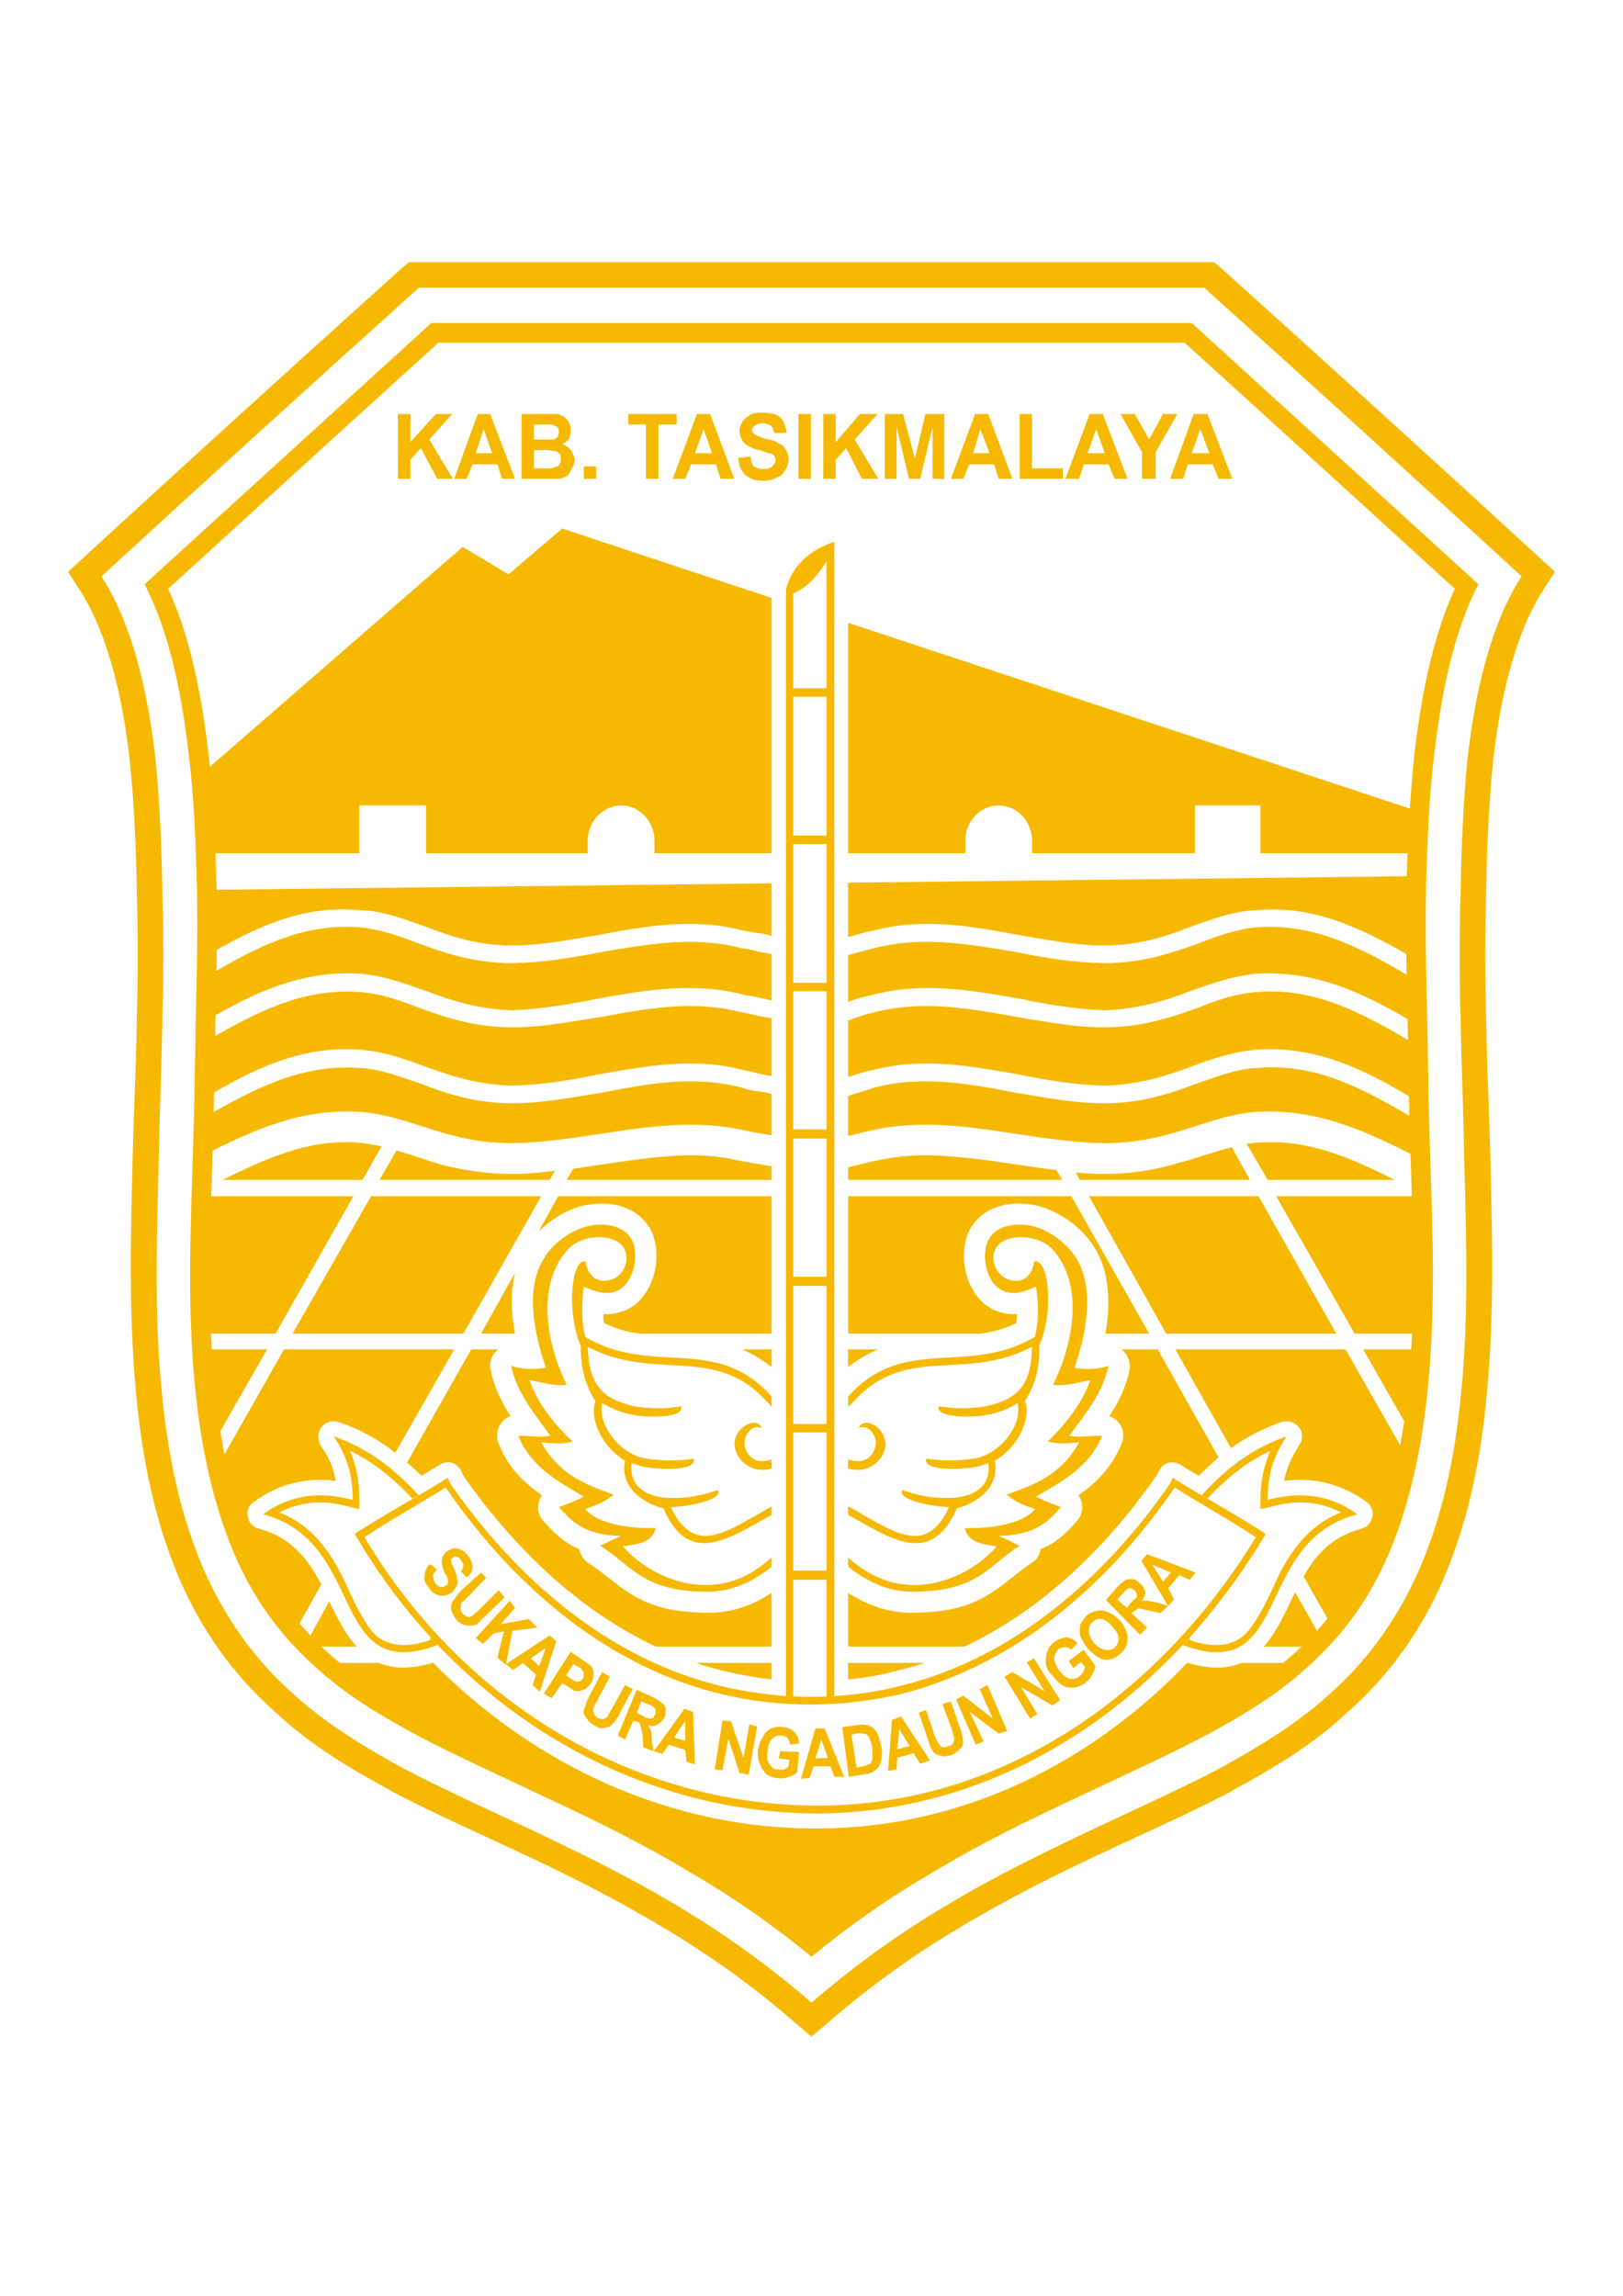 <?xml version="1.0" encoding="UTF-8"?>
<!DOCTYPE svg PUBLIC "-//W3C//DTD SVG 1.1//EN" "http://www.w3.org/Graphics/SVG/1.1/DTD/svg11.dtd">
<!-- Creator: CorelDRAW X8 -->
<svg xmlns="http://www.w3.org/2000/svg" xml:space="preserve" width="2480px" height="3508px" version="1.1" style="shape-rendering:geometricPrecision; text-rendering:geometricPrecision; image-rendering:optimizeQuality; fill-rule:evenodd; clip-rule:evenodd"
viewBox="0 0 2480 3507"
 xmlns:xlink="http://www.w3.org/1999/xlink">
 <defs>
  <style type="text/css">
   <![CDATA[
    .fil0 {fill:#F6B900}
    .fil1 {fill:#F6B900;fill-rule:nonzero}
   ]]>
  </style>
 </defs>
 <g id="Layer_x0020_1">
  <g id="_2441402916544">
   <path class="fil0" d="M2055 2619c-52,48 -111,83 -172,116l-1 1c-65,34 -131,63 -197,94 -73,34 -144,70 -213,111 -73,43 -142,92 -206,148l-26 22 -26 -22c-64,-56 -133,-105 -206,-148 -69,-41 -140,-77 -213,-111 -66,-31 -132,-60 -197,-94l-1 -1c-61,-33 -120,-68 -172,-116 -62,-54 -109,-117 -144,-192 -43,-94 -64,-197 -73,-299 -12,-125 -8,-250 -5,-374 2,-64 5,-129 6,-193 2,-68 2,-136 0,-204 -1,-64 -4,-127 -10,-189 -9,-86 -30,-194 -77,-267l-18 -28 24 -22c161,-148 323,-295 485,-441l12 -10 15 0c400,0 800,0 1200,0l15 0 12 10c162,146 324,293 485,441l24 22 -18 28c-47,73 -68,181 -77,266 -6,63 -9,126 -10,190 -2,68 -2,136 0,204 1,64 4,129 6,193 3,124 7,249 -5,374 -9,102 -30,205 -73,299 -35,75 -82,138 -144,192zm-815 440c66,-57 137,-108 212,-152 70,-42 143,-77 216,-112 66,-31 131,-60 196,-94 58,-32 115,-66 165,-111 57,-50 100,-108 134,-180 41,-89 61,-188 70,-286 12,-122 7,-247 4,-369 -1,-65 -4,-129 -5,-193 -2,-69 -2,-137 0,-206 1,-64 4,-129 10,-193 10,-92 32,-204 83,-283 -161,-148 -323,-295 -485,-441 -400,0 -800,0 -1200,0 -162,146 -324,293 -485,441 51,79 73,191 83,283 6,64 9,129 10,193 2,69 2,137 0,206 -1,64 -4,128 -5,193 -3,122 -8,247 4,369 9,98 29,197 70,286 34,72 77,130 134,180 50,45 107,79 165,111 65,34 130,63 196,94 73,35 146,70 216,112 75,44 146,95 212,152l0 0z"/>
   <path class="fil0" d="M1240 2989c58,-48 121,-92 187,-130 71,-43 145,-79 220,-114 65,-31 130,-60 195,-94 54,-29 108,-61 154,-103 52,-46 91,-98 120,-161 38,-83 57,-177 66,-269 12,-121 7,-242 3,-362 -2,-64 -3,-128 -4,-193 -2,-70 -3,-138 -2,-207 2,-67 4,-133 12,-199 10,-87 27,-185 68,-265 -146,-133 -292,-266 -438,-399 -387,0 -775,0 -1162,0 -146,133 -292,266 -438,399 41,80 58,178 68,265 8,66 10,132 12,199 1,69 0,137 -2,207 -1,65 -2,129 -4,193 -4,120 -9,241 3,362 9,92 28,186 66,269 29,63 68,115 120,161 46,42 100,74 154,103 65,34 130,63 195,94 75,35 149,71 220,114 66,38 129,82 187,130l0 0zm0 -38c54,-44 112,-83 172,-118 72,-42 147,-80 223,-115 64,-30 130,-59 193,-93 53,-28 104,-59 149,-99 48,-43 85,-93 112,-151 37,-81 55,-172 63,-259 12,-120 7,-240 3,-359 -2,-64 -3,-129 -4,-193 -2,-70 -3,-139 -2,-209 2,-67 5,-134 12,-201 10,-85 26,-176 62,-255 -138,-126 -275,-251 -413,-376 -380,0 -760,0 -1140,0 -138,125 -275,250 -413,376 36,79 52,170 62,255 7,67 10,134 12,201 1,70 0,139 -2,209 -1,64 -2,129 -4,193 -4,119 -9,239 3,359 8,87 26,178 63,259 27,58 64,108 112,151 45,40 96,71 149,99 63,34 129,63 193,93 76,35 151,73 223,115 60,35 118,74 172,118z"/>
   <path class="fil0" d="M1240 2967c57,-45 117,-83 178,-118 72,-40 146,-76 222,-110 64,-27 130,-55 193,-87 54,-28 107,-57 152,-96 6,-5 13,-11 19,-16l-107 0c-26,11 -55,8 -82,0l-1 0c-146,152 -340,251 -561,253 -227,2 -436,-96 -591,-253l-1 0c-28,8 -56,11 -82,0l-103 0c6,5 13,11 19,16 45,39 98,68 152,96 63,32 129,60 193,87 76,34 150,70 222,110 61,35 121,73 178,118l0 0zm173 -427l-117 0 0 25c27,-2 53,-7 78,-14 14,-3 27,-7 39,-11zm-234 25l0 -25 -116 0c28,9 56,16 86,21 10,2 20,3 30,4zm864 -67c22,-27 41,-57 57,-90 31,-62 48,-131 59,-201l-1 1 0 0 0 0 0 0 0 0 0 1 0 0 0 0 0 0 0 1 0 0 0 1 0 0 0 1 0 0 0 0 0 0 0 0 -1 1 0 0 0 0 0 1 0 0 0 0 0 0 0 1 0 0 0 0 0 0 0 0 0 1 0 0 0 0 0 0 0 1 0 0 0 0 0 1 0 0 0 0 0 0 0 0 -1 1 0 0 0 0 0 0 0 1 0 0 0 0 0 0 0 1 0 0 0 0 0 0 0 1 0 0 0 0 0 0 0 0 0 1 0 0 0 0 0 0 0 1 0 0 0 0 -1 1 0 0 0 0 0 0 0 0 0 1 0 0 0 0 0 0 0 1 0 0 0 0 0 0 0 0 0 1 0 0 0 0 0 1 0 0 0 0 0 0 0 0 0 1 0 0 0 0 0 0 0 1 0 0 -1 0 0 0 0 0 0 1 0 0 0 0 0 0 0 1 0 0 -98 -172 -260 0 85 151c23,-17 49,-30 77,-40 10,-3 20,0 27,8 6,8 6,19 0,28 -12,18 -19,35 -23,54 45,-6 87,4 126,32 7,5 11,14 9,23 -2,9 -8,16 -17,18 -43,12 -68,37 -88,73l51 90zm117 -302c2,-12 3,-25 4,-38 5,-39 7,-80 8,-120l0 0 0 0 -1 1 0 0 0 0 0 0 0 0 0 0 0 1 0 0 0 0 0 0 0 0 0 0 0 1 0 0 0 0 0 0 0 1 0 0 0 0 0 0 0 0 0 0 0 1 0 0 0 0 0 0 0 0 0 0 0 1 0 0 0 0 0 0 0 0 0 0 0 1 0 0 0 0 0 0 0 0 0 1 0 0 0 0 0 0 0 0 0 0 0 1 0 0 0 0 0 0 0 0 0 1 0 0 0 0 0 0 0 0 -1 1 0 0 0 0 0 0 0 0 0 0 0 1 0 0 0 0 0 0 0 0 0 0 0 1 0 0 0 0 0 1 0 0 0 0 0 0 0 0 0 0 0 1 0 0 0 0 0 0 0 0 0 0 0 1 0 0 0 0 0 0 0 0 0 1 0 0 0 0 0 0 0 0 0 1 0 0 0 0 0 0 0 0 0 0 0 1 0 0 0 0 0 0 0 0 0 0 0 1 0 0 0 0 0 0 0 0 0 1 0 0 0 0 0 0 0 0 0 0 0 1 0 0 0 0 0 0 0 0 0 0 0 1 -87 0 77 135zm12 -159c1,-71 -1,-144 -3,-215l0 0 0 5 -219 0 120 210 102 0zm-41 -235c-66,-33 -130,-62 -206,-57 -7,0 -13,1 -20,2l32 55 194 0zm-249 -50l-3 1c-27,7 -54,17 -81,24 -37,11 -73,16 -111,16l-1 0c-14,0 -28,-1 -42,-2l6 11 260 0 -28 -50zm-268 35c-51,-6 -101,-16 -153,-20 -39,-4 -79,-4 -118,5 -12,2 -23,5 -35,8l-12 3 0 19 327 0 -9 -15zm-318 40l0 210 201 0c18,-2 37,-7 56,-16 0,-4 1,-9 1,-14 -11,1 -22,-1 -32,-5 -46,-18 -62,-87 -38,-128 0,0 0,-1 1,-1 22,-34 65,-40 102,-31 0,0 0,0 0,0 35,10 68,34 87,66 22,38 23,85 15,129l67 0 -119 -210 -341 0zm0 234l0 27c14,-11 29,-20 46,-27l-46 0zm0 372l0 82 178 0c120,-57 218,-153 293,-261l4 -7c3,-7 8,-11 15,-13 7,-1 13,0 19,4l8 5c7,4 13,8 19,11 10,-10 20,-19 30,-28l-93 -165 -55 0c0,0 1,0 1,1 9,8 13,19 11,31 -6,27 -17,49 -31,70 6,2 12,6 16,12 6,9 7,20 3,30 -15,36 -38,59 -66,79 2,3 4,7 5,12 2,10 -1,20 -8,28 -12,13 -22,24 -38,34 -6,3 -11,6 -17,8 -1,9 -6,17 -15,22 -13,9 -25,19 -38,29 -41,33 -77,44 -129,46 -42,3 -78,-8 -112,-30zm635 82l95 0 -47 -83c-14,28 -27,60 -48,83zm-752 0l0 -82c-33,22 -69,33 -111,30 -52,-2 -88,-13 -129,-46 -13,-10 -25,-20 -39,-29 -8,-5 -13,-13 -15,-22 -5,-2 -11,-5 -16,-8 -16,-10 -26,-21 -38,-34 -8,-8 -10,-18 -8,-28 1,-5 3,-9 5,-12 -28,-20 -52,-43 -66,-79 -4,-10 -3,-21 3,-30 4,-6 9,-10 15,-12 -13,-21 -25,-43 -30,-70 -3,-12 1,-23 10,-31 1,-1 1,-1 2,-1l-42 0 -98 173c8,7 15,13 22,20 6,-3 12,-7 18,-11l9 -5c5,-4 12,-5 19,-4 6,2 11,6 15,13l3 7c76,109 175,205 294,261l177 0zm-676 -69l-38 69 80 0c-18,-19 -30,-45 -42,-69zm476 -409l200 0 0 -210 -326 0 -30 54c18,-18 41,-32 65,-39 0,0 1,0 1,0 36,-9 80,-3 102,31 0,0 0,1 1,1 24,41 8,110 -38,128 -11,4 -22,6 -32,5 0,5 0,10 1,14 19,9 37,14 56,16zm-192 -93l-52 93 52 0c-6,-31 -7,-63 0,-93zm392 144l0 -27 -45 0c16,7 31,16 45,27zm0 -286l0 -21 -8 -1c-15,-3 -30,-5 -45,-8 -39,-9 -78,-9 -117,-5 -45,4 -89,12 -133,18l-10 17 313 0zm-331 -14c-21,3 -43,5 -64,5l-1 0c-37,0 -72,-5 -108,-14 -23,-7 -46,-15 -69,-22l-26 45 260 0 8 -14zm-265 -37c-13,-3 -25,-5 -38,-6 -76,-5 -139,25 -205,57l214 0 29 -51zm-272 66c-2,73 -4,147 -3,220l113 0 119 -210 -229 0 0 -10zm-3 221c1,40 3,81 8,120 8,86 26,174 64,250 17,36 38,68 63,98l48 -86 0 0c-22,-42 -48,-72 -95,-85 -9,-2 -16,-9 -17,-18 -2,-9 1,-18 9,-23 38,-28 81,-38 125,-32 -3,-19 -10,-36 -23,-54 -5,-9 -5,-20 1,-28 6,-8 17,-11 26,-8 33,11 62,27 87,47l90 -158 -260 0 -105 185 0 0 -1 -1 0 -1 0 0 0 -1 0 0 0 -1 0 0 0 0 0 -1 -1 0 0 0 0 -1 0 0 0 -1 0 -1 0 0 0 0 0 0 0 -1 0 0 0 -1 0 0 -1 0 0 0 0 -1 0 0 0 0 0 -1 0 -1 0 0 0 0 0 -1 0 0 0 0 0 0 0 -1 0 0 0 0 -1 -1 0 0 0 0 0 -1 0 -1 0 0 0 -1 0 0 0 0 0 -1 0 0 0 0 0 -1 0 0 0 -1 0 0 0 0 -1 -1 0 0 0 0 0 -1 0 0 0 0 0 0 0 -1 0 -1 0 0 0 -1 0 0 0 0 0 -1 0 -1 0 0 0 0 0 -1 0 0 0 0 0 0 -1 -1 0 0 0 -1 0 0 0 0 0 -1 0 0 0 0 0 0 0 -1 0 0 0 -1 0 0 0 0 0 -1 0 0 0 0 0 0 85 -149 -98 0 0 -1 0 0 0 0 0 0 0 0 0 0 0 -1 0 0 0 0 0 0 0 0 0 0 0 -1 0 0 0 0 0 0 0 0 0 -1 0 0 0 0 0 0 0 0 0 0 0 -1 0 0 0 0 0 0 0 0 0 0 0 -1 0 0 0 0 0 0 0 0 0 -1 0 0 0 0 0 0 0 0 0 -1 0 0 0 0 0 0 0 0 0 0 0 -1 0 0 0 0 0 0 0 0 0 0 0 -1 0 0 0 0 0 -1 0 0 0 0 0 0 0 0 0 0 0 -1 0 0 0 0 0 0 0 0 0 0 -1 -1 0 0 0 0 0 0 0 0 0 -1 0 0 0 0 0 0 0 0 0 0 0 -1 0 0 0 0 0 0 0 0 0 -1 0 0 0 0 0 0 0 0 0 -1 0 0 0 0 0 0 0 0 0 0 0 -1 0 0 0 0 0 0 0 0 0 0 0 -1 0 0 0 0 0 0 0 0 0 0 0 -1 0 0 0 0 0 0 0 -1 0 0 0 0 0 0 0 0 0 0 0 -1 0 0 0 0 0 0 0 0 0 0 -1 -1 0 0 0 0zm1474 -1l-118 -210 259 0 119 210 -260 0zm-1335 0l261 0 119 -210 -260 0 -120 210z"/>
   <path class="fil0" d="M2169 1769c-78,-39 -152,-76 -247,-71 -77,5 -131,48 -235,48 -121,-2 -232,-46 -354,-20 -12,3 -25,6 -37,9l0 -61 2 -1c12,-4 25,-7 38,-12 73,-19 145,-6 217,8 43,7 87,16 134,16l0 0c60,0 104,-16 144,-31 30,-10 59,-22 91,-23 93,-8 168,36 245,81l0 0 -1 -30c-76,-46 -151,-85 -245,-79 -35,3 -66,13 -98,25 -38,14 -81,29 -136,30 -44,-1 -88,-8 -130,-17 -75,-13 -148,-27 -226,-6 -12,2 -23,6 -35,10l0 -87 2 0c12,-5 25,-9 38,-12 73,-19 145,-6 217,7 43,7 87,16 134,16l0 0c60,0 104,-16 144,-30 30,-12 59,-22 91,-24 91,-7 164,35 241,80 2,54 4,108 6,163l0 11 0 0zm-873 -239l0 -71 2 -1c12,-3 25,-7 38,-10 73,-19 145,-6 217,6 43,9 87,16 134,17l0 0c60,0 104,-16 144,-30 30,-12 59,-22 91,-25 91,-6 164,35 240,80 0,-10 0,-22 0,-32 -75,-42 -148,-82 -241,-74 -35,1 -66,13 -98,24 -38,15 -81,30 -136,30 -44,0 -88,-9 -130,-16 -75,-14 -148,-27 -226,-6 -12,2 -23,6 -35,9l0 -83 868 -10c-1,25 -1,49 -1,71 -1,52 -1,103 -1,154 -74,-44 -148,-81 -241,-76 -35,3 -66,14 -98,25 -38,15 -81,29 -136,31 -44,-2 -88,-9 -130,-18 -75,-13 -148,-26 -226,-5 -12,2 -23,6 -35,10zm-117 204c-16,-3 -31,-5 -43,-8 -121,-26 -232,18 -353,20 -104,0 -156,-43 -235,-48 -91,-5 -162,29 -237,66l0 -6c1,-17 1,-34 2,-52 74,-42 146,-81 235,-75 32,1 61,13 92,23 39,15 83,31 143,31l0 0c47,0 90,-9 136,-16 71,-14 141,-27 214,-8 8,3 18,5 28,6 6,1 12,2 18,4l0 63zm-865 -51c1,-31 2,-62 3,-92l0 -2c73,-42 144,-80 231,-74 32,2 61,12 92,24 39,14 83,30 143,30l0 0c47,0 90,-9 136,-16 71,-13 141,-26 214,-7 8,1 18,4 28,6 6,1 12,2 18,3l0 88c-4,0 -9,-1 -13,-2 -11,-2 -19,-5 -27,-6 -77,-21 -152,-7 -225,6 -43,9 -87,16 -131,17 -56,-1 -96,-16 -136,-30 -32,-12 -61,-22 -98,-25 -90,-6 -162,30 -235,73l0 7zm4 -126c0,-49 0,-98 -1,-148 0,-16 0,-34 -1,-50l863 -10 0 80c-4,-1 -9,-2 -13,-3 -11,-1 -19,-3 -27,-4 -77,-21 -152,-8 -225,6 -43,7 -87,16 -131,16 -56,0 -96,-15 -136,-30 -32,-11 -61,-23 -98,-24 -89,-8 -159,27 -231,68l0 0c0,12 0,22 0,32 72,-42 142,-80 230,-74 32,3 61,13 92,25 39,14 83,30 143,30l0 0c47,-1 90,-8 136,-17 71,-12 141,-25 214,-6 8,1 18,3 28,6 6,1 12,2 18,3l0 71c-4,-1 -9,-2 -13,-3 -11,-3 -19,-4 -27,-5 -77,-21 -152,-8 -225,5 -43,9 -87,16 -131,18 -56,-2 -96,-16 -136,-31 -32,-11 -61,-22 -98,-25 -89,-5 -160,29 -231,70z"/>
   <path class="fil0" d="M2163 1303c1,-21 2,-42 4,-64l-871 -288 0 352 179 0 0 -19c0,-30 23,-54 51,-54l0 0c28,0 51,24 51,54l0 19 249 0 0 -73 100 0 0 73 237 0zm-984 -390l-320 -106 -82 70 -70 -42 -399 347c4,40 7,81 8,121l233 0 0 -73 102 0 0 73 247 0 0 -19c0,-30 24,-54 51,-54l0 0c28,0 51,24 51,54l0 19 179 0 0 -390z"/>
   <path class="fil1" d="M608 731l0 -99 19 0 0 43 39 -43 25 0 -35 39 36 60 -24 0 -25 -47 -16 18 0 29 -19 0 0 0zm179 0l-20 0 -7 -22 -38 0 -9 22 -19 0 36 -99 19 0 38 99zm-35 -39l-13 -37 -12 37 25 0 0 0zm45 -60l38 0c8,0 14,0 18,0 3,1 6,3 9,4 3,3 6,6 7,9 3,3 3,7 3,11 0,5 0,9 -3,14 -3,4 -6,7 -10,8 6,2 10,5 13,9 3,5 6,10 6,15 0,6 -2,10 -5,14 -1,5 -4,8 -7,11 -4,1 -7,4 -13,4 -3,0 -10,0 -23,0l-33 0 0 -99 0 0zm19 16l0 23 14 0c7,0 11,0 13,0 4,0 6,-1 9,-4 1,-2 2,-5 2,-8 0,-3 -1,-5 -2,-7 -2,-1 -5,-3 -8,-4 -1,0 -7,0 -16,0l-12 0 0 0zm0 39l0 28 19 0c6,0 11,0 12,-2 3,0 6,-1 7,-3 2,-2 3,-5 3,-8 0,-3 0,-6 -1,-8 -2,-2 -4,-4 -6,-5 -3,0 -9,-2 -17,-2l-17 0 0 0zm76 44l0 -19 19 0 0 19 -19 0zm95 0l0 -83 -27 0 0 -16 74 0 0 16 -28 0 0 83 -19 0zm135 0l-21 0 -7 -22 -38 0 -9 22 -19 0 37 -99 20 0 37 99zm-34 -39l-13 -37 -13 37 26 0 0 0zm40 7l19 -2c0,6 2,12 5,15 5,3 9,4 15,4 6,0 10,-1 13,-4 3,-3 5,-6 5,-9 0,-3 0,-4 -2,-7 -1,-2 -3,-3 -7,-4 -2,0 -8,-2 -15,-5 -10,-1 -17,-6 -22,-9 -6,-5 -9,-13 -9,-20 0,-6 2,-10 5,-15 3,-4 7,-7 12,-10 5,-3 11,-3 19,-3 11,0 20,2 26,7 6,6 9,14 10,24l-19 0c-1,-6 -3,-9 -6,-12 -3,-1 -7,-3 -11,-3 -6,0 -11,2 -14,5 -1,1 -3,3 -3,5 0,2 2,5 3,6 2,2 8,5 18,8 9,1 16,4 20,7 5,1 8,6 11,10 2,3 4,9 4,15 0,6 -2,11 -6,17 -3,5 -7,9 -12,10 -5,3 -13,5 -20,5 -13,0 -22,-3 -28,-9 -7,-6 -10,-15 -11,-26l0 0zm92 32l0 -99 19 0 0 99 -19 0zm38 0l0 -99 19 0 0 43 37 -43 27 0 -35 39 36 60 -25 0 -24 -47 -16 18 0 29 -19 0 0 0zm94 0l0 -99 28 0 18 68 16 -68 29 0 0 99 -18 0 0 -79 -19 79 -17 0 -19 -79 0 79 -18 0zm195 0l-21 0 -7 -22 -38 0 -9 22 -19 0 37 -99 20 0 37 99zm-35 -39l-14 -37 -11 37 25 0 0 0zm46 39l0 -99 19 0 0 83 47 0 0 16 -66 0zm165 0l-20 0 -9 -22 -38 0 -7 22 -21 0 37 -99 20 0 38 99zm-35 -39l-13 -37 -13 37 26 0 0 0zm57 39l0 -41 -33 -58 22 0 22 39 21 -39 22 0 -33 58 0 41 -21 0 0 0zm138 0l-21 0 -9 -22 -38 0 -7 22 -20 0 36 -99 21 0 38 99zm-35 -39l-14 -37 -13 37 27 0 0 0z"/>
   <path class="fil0" d="M1275 827c-35,12 -64,34 -74,73l0 1691c3,0 7,0 11,1l0 -179 51 0 0 179c4,0 8,-1 12,-1l0 -1764zm-63 1361l0 211 51 0 0 -211 -51 0zm0 -224l0 211 51 0 0 -211 -51 0zm0 -225l0 211 51 0 0 -211 -51 0zm0 -225l0 211 51 0 0 -211 -51 0zm0 -225l0 212 51 0 0 -212 -51 0zm0 -225l0 212 51 0 0 -212 -51 0zm51 -207c-13,21 -29,40 -51,49l0 145 51 0 0 -194z"/>
   <path class="fil1" d="M657 2389l11 8c-5,5 -6,8 -6,10 0,5 1,8 3,11 3,3 5,6 8,6 3,0 6,0 9,-3 2,0 2,-2 2,-3 1,-2 0,-5 0,-6 0,-2 -2,-6 -5,-10 -3,-8 -4,-13 -4,-18 1,-6 3,-10 7,-14 3,-2 7,-3 10,-5 5,0 8,0 12,2 3,1 7,4 10,8 6,6 8,14 8,19 0,6 -3,11 -9,15l-9 -9c3,-3 4,-6 4,-9 0,-2 -1,-5 -4,-8 -1,-3 -4,-5 -7,-5 -2,-1 -3,0 -5,2 -1,0 -3,1 -3,4 0,2 2,6 5,12 3,7 4,11 4,16 2,3 2,6 0,10 -1,3 -4,6 -7,10 -4,2 -7,5 -12,5 -4,1 -9,0 -13,-2 -3,-1 -7,-4 -10,-9 -6,-7 -9,-13 -7,-19 0,-7 2,-13 8,-18zm78 13l8 8 -29 30c-4,4 -7,7 -9,8 -1,3 -1,6 -1,9 0,3 1,6 4,9 2,1 5,3 8,4 3,0 4,-1 7,-3 1,-1 4,-4 9,-8l30 -30 9 11 -28 27c-7,6 -11,11 -14,14 -3,1 -6,2 -10,2 -3,0 -6,0 -9,-1 -5,-1 -7,-3 -12,-7 -4,-5 -6,-9 -7,-12 -2,-4 -2,-7 -2,-10 2,-5 2,-8 5,-9 1,-4 6,-9 11,-15l30 -27 0 0zm-8 100l52 -57 8 11 -22 25 43 -8 13 13 -38 5 -10 52 -13 -11 10 -40 -16 3 -16 16 -11 -9 0 0zm98 82l-11 -10 5 -16 -20 -18 -15 11 -11 -9 67 -44 10 9 -25 77 0 0zm-1 -39l10 -28 -23 16 13 12 0 0zm7 42l41 -64 19 13c6,4 10,7 12,9 3,3 4,7 4,11 0,5 -1,11 -4,15 -3,4 -6,7 -9,9 -3,1 -6,3 -9,3 -3,0 -4,0 -7,0 -3,-2 -7,-5 -12,-8l-7 -4 -16 23 -12 -7zm45 -45l-11 17 7 5c4,3 7,4 9,4 1,2 4,0 6,0 1,-1 2,-3 4,-4 1,-3 1,-5 1,-8 0,-1 -1,-4 -3,-5 0,-2 -2,-3 -7,-6l-6 -3 0 0zm44 12l12 7 -19 36c-3,5 -5,9 -6,11 -1,2 -1,5 0,8 1,3 3,6 6,8 4,1 7,3 10,1 2,0 4,-1 6,-4 1,-2 3,-6 6,-11l20 -36 12 6 -19 35c-4,9 -7,13 -10,16 -3,3 -5,6 -8,7 -3,0 -7,2 -10,2 -4,0 -7,-2 -13,-5 -4,-3 -9,-6 -10,-10 -3,-3 -5,-6 -5,-9 0,-3 0,-6 2,-8 1,-5 3,-11 7,-18l19 -36 0 0zm24 97l29 -70 26 12c6,3 10,6 13,9 3,1 5,6 5,8 0,5 0,9 -2,14 -3,4 -6,8 -10,10 -5,3 -9,3 -15,1 2,3 3,6 5,9 0,3 1,7 1,15l3 16 -16 -6 -1 -19c-2,-7 -2,-12 -3,-13 0,-2 -2,-3 -2,-5 -1,-1 -4,-3 -7,-3l-2 -1 -13 29 -11 -6 0 0zm29 -35l9 5c5,3 10,4 11,4 2,0 3,-1 5,-1 1,-2 2,-3 4,-6 0,-2 0,-5 0,-6 0,-2 -2,-3 -3,-4 -1,-2 -4,-3 -9,-5l-10 -4 -7 17 0 0zm89 79l-13 -4 -2 -18 -25 -8 -10 14 -13 -4 47 -65 13 5 3 80 0 0zm-15 -36l0 -30 -17 25 17 5zm45 44l12 -75 13 1 19 56 9 -51 12 3 -13 74 -14 -3 -17 -52 -9 48 -12 -1 0 0zm98 -17l2 -11 29 1 -3 31c-3,3 -7,6 -13,7 -4,2 -10,3 -16,2 -7,0 -13,-3 -18,-6 -4,-5 -8,-9 -10,-16 -3,-6 -3,-13 -3,-21 2,-7 3,-14 8,-20 2,-6 7,-10 13,-13 4,-2 10,-3 16,-2 8,0 14,3 19,8 4,4 7,10 7,17l-13 2c-2,-5 -3,-8 -5,-11 -2,-1 -5,-3 -10,-3 -6,-1 -10,2 -13,5 -4,4 -7,10 -7,19 -2,9 0,16 3,20 3,5 7,8 13,8 3,0 6,0 9,0 3,-2 5,-3 7,-5l1 -10 -16 -2 0 0zm100 28l-15 0 -6 -16 -26 0 -6 18 -13 1 22 -77 14 0 30 74 0 0zm-25 -29l-10 -28 -9 29 19 -1zm22 -47l23 -3c6,-1 10,-1 13,0 5,0 8,2 12,5 3,3 6,7 7,11 2,5 3,11 5,18 1,6 1,12 0,16 0,6 -3,10 -5,15 -3,3 -6,5 -9,7 -2,1 -7,3 -11,3l-25 4 -10 -76 0 0zm14 12l8 50 10 -2c3,-1 6,-1 7,-3 2,0 5,-1 5,-3 1,-1 2,-4 2,-8 0,-3 0,-8 0,-14 -1,-5 -2,-10 -4,-13 0,-3 -3,-6 -4,-7 -2,-2 -5,-2 -6,-2 -3,-1 -6,0 -12,0l-6 2 0 0zm120 39l-15 5 -10 -16 -25 7 -1 18 -13 2 6 -78 14 -5 44 67 0 0zm-31 -22l-16 -26 -3 31 19 -5zm14 -51l11 -4 13 39c3,6 5,11 6,12 2,3 3,4 6,6 3,0 6,0 9,-2 4,0 6,-2 7,-4 2,-3 2,-6 2,-7 0,-3 -2,-8 -3,-13l-15 -40 13 -4 13 38c3,9 5,14 5,19 1,3 1,7 0,10 -2,3 -3,6 -6,7 -3,3 -6,6 -12,8 -6,1 -10,3 -13,1 -4,0 -7,-1 -10,-3 -3,-1 -5,-4 -6,-7 -3,-3 -4,-9 -7,-18l-13 -38 0 0zm87 49l-30 -69 11 -6 45 35 -20 -45 12 -6 30 70 -13 4 -44 -33 21 45 -12 5 0 0zm83 -40l-39 -64 12 -7 49 29 -27 -44 11 -6 40 64 -12 8 -48 -28 25 41 -11 7 0 0zm66 -77l-7 -11 23 -17 18 25c0,3 -3,9 -5,13 -3,6 -7,9 -11,13 -6,4 -12,6 -18,7 -6,0 -12,-1 -17,-4 -6,-4 -11,-9 -15,-15 -6,-5 -9,-11 -10,-19 0,-7 0,-13 3,-19 1,-4 4,-8 10,-13 6,-4 13,-7 19,-7 6,1 12,3 16,9l-9 10c-3,-3 -6,-4 -9,-4 -4,0 -7,1 -10,2 -4,5 -7,9 -7,15 0,4 3,12 7,18 6,7 10,11 16,13 6,1 11,0 15,-3 3,-2 4,-5 6,-7 1,-2 3,-5 3,-8l-6 -7 -12 9 0 0zm22 -30c-4,-5 -7,-11 -10,-16 -2,-4 -2,-8 -2,-11 0,-5 0,-9 2,-12 3,-4 6,-9 9,-12 7,-5 16,-8 24,-7 9,2 18,6 27,16 7,9 11,18 11,26 0,11 -4,18 -11,24 -8,7 -15,10 -24,9 -10,-2 -17,-8 -26,-17l0 0zm10 -8c6,6 12,10 18,10 4,1 10,0 13,-3 4,-4 7,-9 6,-15 0,-5 -3,-11 -9,-17 -6,-7 -10,-10 -16,-12 -6,-1 -10,0 -15,5 -4,3 -5,7 -5,13 0,6 2,11 8,19l0 0zm70 -13l-52 -53 19 -22c4,-4 9,-7 11,-9 5,-1 8,-1 12,-1 3,1 7,3 10,7 5,3 6,7 8,12 0,6 -2,10 -5,14 3,0 6,0 9,0 3,0 7,2 15,3l16 5 -12 11 -17 -4c-8,-1 -12,-3 -14,-3 -3,0 -4,0 -5,2 -2,0 -3,1 -5,3l-3 2 24 22 -11 11 0 0zm-20 -41l6 -8c4,-4 7,-7 9,-8 0,-2 0,-5 0,-6 -2,-2 -2,-3 -3,-5 -3,-1 -5,-3 -6,-3 -2,0 -5,0 -6,2 -2,0 -3,3 -7,7l-8 8 15 13zm105 -54l-9 11 -16 -7 -17 20 9 17 -9 10 -41 -69 9 -10 74 28 0 0zm-38 0l-28 -12 16 26 12 -14z"/>
   <g>
    <g>
     <path class="fil0" d="M1179 2393c-39,32 -75,40 -110,38 -89,-3 -105,-41 -152,-70 13,-6 18,-9 32,-15 -60,-1 -78,-26 -95,-44 14,-5 27,-10 38,-16 -42,-25 -81,-46 -100,-93 24,0 30,3 49,0 -22,-31 -51,-64 -60,-107 16,6 38,6 53,3 -26,-77 -25,-130 -4,-165 14,-25 41,-44 67,-51 29,-7 55,0 67,18 15,24 4,71 -22,81 -15,6 -31,2 -50,-7 -5,38 -2,72 8,93 0,0 -1,-1 -2,-1 0,6 1,12 1,18 -36,-44 -29,-156 -4,-148 3,23 18,31 32,29 34,-4 44,-54 6,-64 -20,-6 -48,-1 -64,15 -51,54 -34,146 -3,208 -17,3 -39,-4 -57,-7 13,37 38,67 66,94 -19,4 -26,3 -48,1 29,51 67,64 111,80 -15,11 -21,14 -44,22 29,32 101,29 108,29 -6,21 -22,24 -50,28l0 0c35,41 114,82 189,44 13,-7 26,-16 38,-27l0 14zm-162 -242c6,-1 12,-1 17,-2l7 4c-2,3 -5,5 -10,6 -5,-3 -9,-5 -14,-8zm106 51l15 9c3,11 13,21 26,21 3,0 6,0 9,-1l6 4 0 8c-1,0 -3,1 -5,1 -17,-10 -33,-20 -50,-30 -1,-4 -2,-8 -1,-12z"/>
     <path class="fil0" d="M1179 2133c-86,-97 -184,-28 -290,-94 -5,34 2,73 21,101 -10,25 9,70 45,91 -9,47 38,68 59,73 39,93 105,42 165,10l0 -13c-10,5 -20,12 -30,17 -21,12 -55,33 -81,27 -21,-5 -34,-24 -43,-43l0 0c19,0 81,-10 72,-26 -21,7 -45,13 -72,12 -29,0 -65,-13 -60,-53 8,2 15,5 21,6 20,3 79,7 74,-13 -20,3 -45,4 -71,0 -40,-5 -76,-50 -69,-85 15,9 31,15 47,18 19,4 79,6 74,-13 -22,4 -46,4 -71,0 -51,-11 -70,-34 -72,-91 102,54 193,-4 272,82 4,4 7,7 9,10l0 -16zm0 110l0 -14c-4,2 -9,3 -15,3 -22,0 -35,-27 -20,-45 4,-6 11,-9 20,-6 -7,-17 -36,-4 -41,18 -4,26 19,46 41,46 5,0 10,0 15,-2z"/>
    </g>
    <g>
     <path class="fil0" d="M1296 2393c40,32 75,40 110,38 90,-3 106,-41 152,-70 -13,-6 -17,-9 -32,-15 60,-1 79,-26 95,-44 -13,-5 -26,-10 -38,-16 43,-25 82,-46 101,-93 -25,0 -31,3 -50,0 22,-31 51,-64 60,-107 -16,6 -38,6 -52,3 26,-77 24,-130 4,-165 -15,-25 -41,-44 -67,-51 -29,-7 -56,0 -67,18 -15,24 -5,71 22,81 14,6 30,2 49,-7 6,38 3,72 -8,93 1,0 2,-1 2,-1 0,6 0,12 -1,18 37,-44 30,-156 4,-148 -3,23 -17,31 -32,29 -33,-4 -44,-54 -6,-64 21,-6 49,-1 65,15 51,54 33,146 2,208 18,3 40,-4 57,-7 -13,37 -38,67 -65,94 19,4 26,3 48,1 -29,51 -67,64 -111,80 15,11 20,14 44,22 -29,32 -101,29 -108,29 6,21 22,24 49,28l0 0c-35,41 -114,82 -188,44 -14,-7 -27,-16 -39,-27l0 14zm163 -242c-6,-1 -12,-1 -18,-2l-6 4c1,3 5,5 9,6 5,-3 10,-5 15,-8zm-106 51l-16 9c-2,11 -12,21 -25,21 -4,0 -7,0 -10,-1l-6 4 0 8c2,0 4,1 6,1 16,-10 33,-20 50,-30 1,-4 1,-8 1,-12z"/>
     <path class="fil0" d="M1296 2133c87,-97 185,-28 290,-94 6,34 -1,73 -20,101 10,25 -9,70 -46,91 9,47 -38,68 -58,73 -40,93 -106,42 -166,10l0 -13c11,5 21,12 30,17 22,12 56,33 82,27 20,-5 34,-24 42,-43l0 0c-19,0 -80,-10 -71,-26 20,7 45,13 71,12 30,0 66,-13 60,-53 -7,2 -14,5 -20,6 -21,3 -79,7 -75,-13 21,3 46,4 72,0 39,-5 76,-50 68,-85 -14,9 -30,15 -46,18 -19,4 -79,6 -75,-13 22,4 47,4 72,0 51,-11 70,-34 71,-91 -102,54 -192,-4 -271,82 -4,4 -7,7 -10,10l0 -16zm0 110l0 -14c5,2 10,3 16,3 21,0 35,-27 20,-45 -4,-6 -12,-9 -20,-6 7,-17 36,-4 40,18 5,26 -19,46 -40,46 -5,0 -10,0 -16,-2z"/>
    </g>
   </g>
   <g>
    <path class="fil0" d="M510 2194c55,19 95,52 130,90l-10 5c-28,-30 -58,-55 -95,-73 10,24 14,47 14,75l0 14 -13 -3c-38,-11 -74,-10 -109,8l0 0c42,17 70,48 93,92 10,19 18,39 28,58 9,15 17,31 30,41 24,17 54,13 79,4l1 -4c3,3 6,7 10,10l0 2c-167,61 -106,-158 -266,-200 42,-31 89,-35 137,-22 0,-46 -13,-73 -29,-97l0 0z"/>
    <path class="fil0" d="M1928 2353c-151,247 -393,414 -675,417 -288,1 -552,-161 -705,-417l-6 -10 9 -6c41,-26 83,-49 124,-74l9 -6 4 9c111,160 267,288 457,318 77,13 159,10 235,-10 168,-42 307,-162 408,-308l4 -9 9 6c41,25 83,48 124,74l9 6 -6 10 0 0zm-1247 -81c-41,26 -84,49 -124,76 151,254 413,411 696,410 276,-1 516,-165 666,-410 -41,-27 -83,-50 -124,-76 -102,149 -241,268 -412,314 -77,19 -161,23 -239,10 -193,-31 -351,-161 -463,-324l0 0z"/>
    <path class="fil0" d="M1966 2194c-56,19 -95,52 -130,90l9 5c28,-30 58,-55 96,-73l0 0c-10,24 -15,47 -15,75l0 14 14 -3c38,-11 74,-10 109,8 -42,17 -70,48 -93,92 -9,19 -18,39 -28,58 -9,15 -18,31 -31,41 -23,17 -54,13 -79,4l0 -4c-3,4 -7,8 -10,11l0 1c167,61 105,-158 266,-200 -42,-31 -89,-35 -137,-22 0,-46 13,-73 29,-97l0 0z"/>
   </g>
  </g>
 </g>
</svg>
